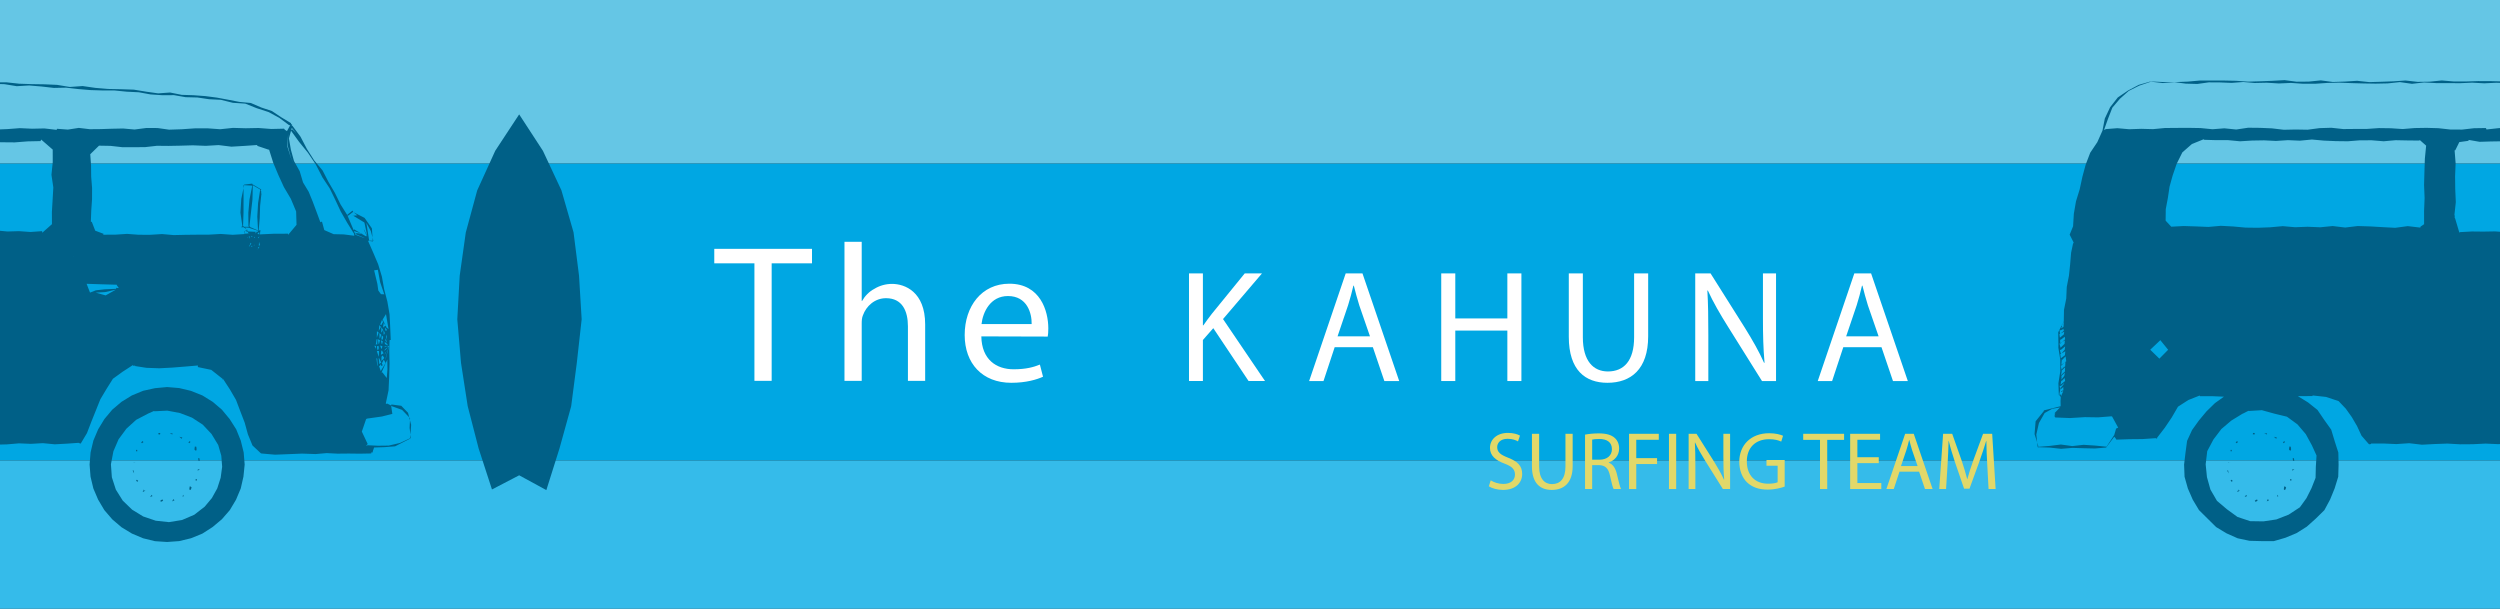 <?xml version="1.0" encoding="utf-8"?>
<!-- Generator: Adobe Illustrator 16.0.0, SVG Export Plug-In . SVG Version: 6.00 Build 0)  -->
<!DOCTYPE svg PUBLIC "-//W3C//DTD SVG 1.1//EN" "http://www.w3.org/Graphics/SVG/1.1/DTD/svg11.dtd">
<svg version="1.1" id="圖層_1" xmlns="http://www.w3.org/2000/svg" xmlns:xlink="http://www.w3.org/1999/xlink" x="0px" y="0px"
	 width="3030.338px" height="737.976px" viewBox="0 0 3030.338 737.976" enable-background="new 0 0 3030.338 737.976"
	 xml:space="preserve">
<rect x="0" y="0" width="3030.338" height="737.976" fill="#333333" stroke="none"/>
<g>
	<defs>
		<rect id="SVGID_19_" y="0" width="3030.338" height="737.976"/>
	</defs>
	<clipPath id="SVGID_2_">
		<use xlink:href="#SVGID_19_"  overflow="visible"/>
	</clipPath>
	<rect y="557.976" clip-path="url(#SVGID_2_)" fill="#35BBEA" width="3030.338" height="180"/>
	<rect y="197.976" clip-path="url(#SVGID_2_)" fill="#00A7E3" width="3030.338" height="360"/>
	<rect y="0" clip-path="url(#SVGID_2_)" fill="#65C6E5" width="3030.338" height="197.976"/>
	<g clip-path="url(#SVGID_2_)">
		<g>
			<g>
				<g>
					<g>
						<path fill="#006087" d="M-740.532,540.701l-0.385,2.046l-0.201,0.458l-0.354-0.23l1.259-0.861l13.673,0.438l13.653,1.48
							l13.678-1.128l13.687,0.41l13.697,0.301l13.631-1.151l0.429-0.776l9.246-12.314l1.355,1.467l1.223,2.053l15.919-0.549
							l15.855-0.153l15.858-1.07l1.067,0.359v-0.586l0.529,1.443l0.254-2.1l0.058,0.135l9.191-11.928l8.381-12.437l7.582-13.053
							l12.572-8.1l13.7-5.427l0.444,0.847l15.025-0.041l13.961,0.596l-10.854,7.758l-10.245,10.007l-9.133,10.936l-8.405,11.691
							l-6.047,13.186l-1.915,14.378l-1.71,14.29l0.565,14.788l4.015,14.246l5.888,13.494l7.548,12.636l10.428,10.34l10.431,10.306
							l12.592,7.582l13.443,5.996l14.398,3.056l14.639,0.373l14.706,0.041l14.127-4.109l13.514-5.627l12.382-7.789l10.882-9.727
							l10.489-10.322l6.975-12.965l5.519-13.538l4.323-14.066l0.407-14.713l-0.298-14.521l-4.435-13.825l-4.194-13.935
							l-8.459-11.833l-8.206-12.088l-11.43-9.1l-12.332-7.605l17.677-0.092l-0.291-0.146l0.897-0.566l15.919,1.755l15.167,5.055
							l8.676,9.103l7.287,10.207l6.417,10.99l5.411,11.664l8.52,9.771l0.769,0.597l1.921-0.193l0.498-0.583l-0.308-0.125
							l15.461-0.021l15.442,0.671l15.455-1.047l15.459,1.809l15.455-0.816l15.449-0.549l15.458,0.874l15.367-0.108l15.367-0.755
							l15.366,0.671l15.364-0.746l15.364,0.993l15.359-0.21l15.357-0.444l14.469-1.101l14.467,0.39l14.455,1.446l14.463,0.248
							l14.477-0.884l14.469-0.437l14.459,1.779l14.473-0.362l14.47-0.403l14.462-1.227L37.479,538l14.456-0.823l14.492,1.389
							l14.457-0.775l14.438-1.027l0.475,0.319l2.023,0.623l7.585-12.681l5.278-13.748l5.478-13.616l5.448-13.612l7.48-12.552
							l7.75-12.338l11.732-8.507l12.416-8.053l0.902,0.833l15.566,2.429l15.639,0.552l15.658-0.816l15.601-1.25l15.54-1.318
							l-0.096,1.918l16.275,3.391l13.917,11.021l-0.515,0.996l1.043-0.799l8.107,12.413l7.457,12.816l5.261,13.887l5.285,13.721
							l3.849,14.022l5.563,13.561l10.19,9.513l0.929,0.227l16.309,1.433l16.369-0.647l16.333-0.661l16.356,0.559l13.406-1.166
							l13.389,0.67l13.388-0.139l13.382,0.169l13.385-0.261l0.99-0.552l-0.566-0.884l2.813,0.075l-0.604-0.027l-0.328-1.033
							l1.697-4.804l12.697-0.431l12.688-0.989l18.873-9.635l-0.646,0.851l0.223-1.623l1.061-15.668l-3.783-14.584l-8.176-8.483
							l-12-1.616l-0.355,1.769l13.311,4.807l9.687,10.075l-0.573,11.79l1.6,12.033l-13.305,6.193l-13.713,3.202l-12.881,0.156
							l-12.792-0.61l-0.878,0.935l-0.301-0.962l0.67-0.491l0.299-0.318l0.457-0.752l-7.053-14.934l5.133-14.967l0.995-0.759
							l18.162-2.558l12.69-3.171l-1.49-10.167l-5.123-2.551l-0.145,0.772l-1.193-0.633l3.365-16.004l0.752-16.217l0.443-16.218
							l-0.353-16.248l0.39-12.176l1.426-0.183l-0.656-15.561l-0.783-15.56l-2.639-15.371l-3.916-15.068l-2.755-15.266l-4.468-14.855
							l-6.059-14.263l-6.297-14.32l5.911,0.867l0.383-1.074l-0.528,0.41l-1.017-15.201l-8.89-12.708l-13.568-6.962l-1.043-1.877
							l-5.939,4.729l-0.711,0.979l1.471,0.366l5.914-4.523l5.072,4.126l-5.546,0.637l0.118-0.399l14.02,8.513l3.473,16.136
							l-3.842-7.511l-0.354,0.054l4.367,9.198l-1.182-1.795l-0.546,0.684l-14.331-8.463l-0.559,1.108l-7.697-18.261l-8.297-13.175
							l-6.816-13.921l-7.832-13.368l-7.111-13.842l-10.045-11.979l-8.937-14.066l-7.751-14.853l-9.939-13.398l0.521,0.644
							l-1.354-1.264l0.719-0.45l-0.383-0.447l-1.221-0.055l0.458,0.038l-0.407-1.501l-11.721-7.081l-11.313-7.548l-12.928-4.316
							l-12.641-5.447l-13.699-1.284l-13.396-2.612l-14.039-2.615l-14.153-1.843l-14.232-1.054l-14.276-0.464l-14.083-2.825
							l-14.397,1.047l-14.138-1.989l-15.392-2.517l-15.549-0.525l-15.561-0.322l-15.489-1.297l-15.432-2.216l-15.642,1.101
							l-15.418-2.551l-15.241-0.66l-15.283-0.237l-15.265-0.491L8.153,99.822l-15.275-0.105l-15.244-1.66l-15.307,1.67l-0.668-0.718
							l-13.893-0.976l-13.907-0.081l-13.907-0.251l-13.91,0.105l-13.906,0.671l-13.908-0.597l-13.902,0.86l-13.911-0.613
							l-13.903,1.131l-14.662-0.606l-14.666-0.349l-14.662-0.037l-14.663,0.454l-14.665-0.003l-14.666-1.24l-14.663,1.494
							l-14.666,0.217l-14.663-1.643l-14.666,0.989l-14.663,0.531l-14.666,0.427l-14.662-1.589l-14.663,0.925l-14.662,0.501
							l-14.663-1.924l-14.672,1.477l-14.666,0.125l-14.652-1.908l-14.672,0.813l-14.669,0.579l-14.669,0.427l-14.663-1.013
							l-14.669-0.302l-14.669-0.027l-14.666,0.017l-14.656,1.304l-14.652,0.569l-14.666-0.037l-14.69-0.688l-0.708,0.464
							l0.742-0.166l13.87,1.626l13.927-1.107l13.89,1.799l13.91,0.39l13.907-1.948l13.907,0.095l13.91,0.556l13.908-1.077
							l13.903,1.199l14.663-0.318l14.666,0.877l14.663-0.633l14.662,1.003h14.666l14.666-0.993l14.662-0.352l14.666,0.583
							l14.662,0.396l14.666,0.237l14.666-0.312l14.662-1.562l14.663,2.077l14.666-1.657l14.663,0.79l14.551,0.03l14.55,0.081
							l14.558-0.653l14.547,0.806l14.558-0.688L-171,100.75l14.554-0.691l14.551,0.857l14.555-0.095l14.55,0.024l14.551-0.461
							l14.562,1.317l14.553-0.244l14.551-0.403l14.545-1.013l0.439,0.363l14.896,2.351l15.104-1.186l14.997,0.468l14.931,2.432
							l15.055-0.874l14.978,1.257l14.937,1.714l14.781-0.298l14.662,1.667l14.687,1.25l14.74,0.464l14.774,0.034l14.672,1.463
							l14.73,0.712l14.076,2.588l14.209,0.959l14.297-0.064l14.079,2.473l14.272,0.356l14.104,2.1l14.256,0.711l14.564,3.625
							l15.045,1l13.975,5.563l14.209,4.61l13.148,7.104l11.918,8.896l1.287-0.048l-3.949,7.172l-2.69-1.734l-0.83-1.213
							l-15.499,0.369l-15.476-1.182l-15.493,0.308l-15.488-0.437l-15.479,1.626l-15.496-1.115l-15.486,0.068l-15.482,1.061
							l-15.484,0.515l-13.941-1.981l-13.934-0.018l-13.938,1.81l-13.934-1.23l-13.941,0.292l-13.253,0.43l-13.252,0.125
							l-13.244-1.582l-13.229,2.056l-13.277-0.965l-0.281,1.291l-14.899-1.717l-14.927,0.325l-14.923-0.671l-14.924,1.138
							l-14.919,0.6l-14.924,0.047l-14.924,0.115l-14.926-1.077l-14.924,0.159l-13.622-0.407l-13.622-0.037l-13.619-0.633
							l-13.615,1.287l-13.609,0.224l-15.933,0.464l-15.913-0.067l-15.926-1.965l-15.882,1.738l-0.65-1.742l-14.419,0.214
							l-14.425,1.649l-14.409-0.081l-14.408-1.599l-14.411-0.403l-14.412,0.237l-14.415,1.189l-14.412-0.952l-14.415-0.197
							l-14.412,1l-14.412,0.041l-14.412,0.136l-14.419-1.565l-14.412,0.438l-14.409,1.924l-14.411-0.261l-14.415,0.312
							l-14.409-1.704l-14.408-0.609l-14.408-0.146l-14.425,2.158l-14.405-1.44l-14.418,1.108l-14.409-1.419l-14.415-0.254
							l-14.415,0.064l-14.415,0.128l-14.405,1.369l-14.416-0.383l-14.408,0.501l-14.436-1.264l-14.395,1.128l-0.576,1.074
							l-0.941-0.661l4.734-13.233l5.171-13.199l9.205-10.838l10.648-9.472l12.758-6.383l13.511-4.567l0.488,0.024l-0.495-0.484
							l-14.141,4.085l-12.985,6.864l-12.413,8.395l-9.29,11.875l-6.426,13.649l-2.853,14.696l-6.234,13.955l-8.624,12.854
							l-5.493,14.371l-4.003,14.845l-3.218,14.964l-4.516,14.683l-2.625,15.137l-0.908,15.147l-4.14,10.129l4.791,9.479
							l-0.139,1.247l-0.528-0.715l0.149-0.075l-2.527,11.952l-1.148,13.802l-1.445,13.934l-2.683,13.775l-0.606,14.042
							l-2.751,13.765l-0.24,14.066l-0.393,0.43l-6.325,12.596l0.207,14.371l-0.063,4.435l2.299,14.313l0.02,14.412l-2.268,14.313
							l0.495,14.392l1.852,0.579l-0.515,0.085l1.043,1.846l-0.29,4.726l0.147,6.172l-20.279,5.068l-0.288,1.047l-9.784,12.156
							l-1.296,15.574L-740.532,540.701z M-593.805,434.73l-11.071-10.811l12.26-11.62l0.366,0.512l9.069,11.159L-593.805,434.73z
							 M-152.367,169.777l13.304,1.297l13.305,0.539l13.303,0.061l13.305-1.257l13.304-0.115l12.478,1.271l12.504-1.006l0.803,0.657
							l-0.017,0.671l15.595-0.427l15.61-0.823l15.584,1.443l15.604,0.353l15.611,0.135l15.584-1.223l15.6-0.329l0.783-1.87
							l13.995,12.146l0.03,15.306l-1.552,15.276l2.257,15.248l-0.844,14.944l-0.888,14.944l0.077,14.692l-11.711,10.37l-0.221-1.9
							l-14.045,1l-13.985-0.993l-14.009,0.403l-14.002-1.332l-14.002,1.5l-13.995,0.8l-14.005,0.067l-14.008-1.118l-14.002-0.593
							l-13.998,1.43l-13.999-0.661l-13.995-0.671l-14.005,0.471l-14.002,0.143l-14.002-0.281l-14.001,1.159l-14.002-1.033
							l-13.999,0.25l-14.005-0.149l-13.988,0.759l-1.213,0.545l-5.115-17.23l-0.495-0.481l0.067-2.171l-0.014-0.816l-0.406-0.44
							l1.704-15.689l-0.685-15.73l-0.172-15.716l0.63-15.736l-1.233-15.689l0.803-0.003l4.902-9.943l11.007-1.541l0.386-1.111
							l13.203,2.307l13.341-0.417l13.317-0.21l13.321,0.399L-152.367,169.777z M109.11,354.646l-4.076-10.461l1.108-1.061
							l-1.017,0.884l18.273,0.6l18.203,0.522v0.62l2.422,3.441l-2.145-0.186l0.861,0.478l-1.979-0.841l0.044,1.423l-13.815,0.597
							l-10.726,1.206L109.11,354.646z M140.407,351.109l-12.359,6.958l-12.077-3.364l11.454-0.65L140.407,351.109z M326.188,181.404
							l4.885,15.543l6.274,15.032l6.77,14.781l8.438,14.239l6.39,15.269l0.49,16.248l-9.99,11.918l-0.453-0.393l0.176-0.783
							l-16.96,0.044l-17.061,0.799l0.257-3.598l0.289-0.061l-0.045-1.369l-1.572,0.227l-0.287,0.522l-0.288-0.007l1.314-15.242
							l0.498-15.275l1.66-15.292l0.546,1.437l-1.129,0.25l0.197-2.774l0.416-0.027l-1.9-3.245l0.759,1.443l0.854-1.45l-10.594-6.261
							l-0.166,0.525l-0.207-1.366l-10.329,1.284l0.495,0.2l-0.003,0.59l-3.449,16.35l-1.02,16.763l2.348,16.651l-0.797-0.017
							l-0.034,1.769l0.628-0.556l0.535-0.23l1.358,0.241l4.695,3.218l-2.744,0.786l-0.343,0.237l-0.688,0.193l0.112,3.663
							l-14.46,0.914l-14.414-1.026l-14.395,0.837l-14.402,0.058l-14.141,0.152l-14.137,0.332l-14.141-1.253l-14.141,0.874
							l-14.158-0.02l-14.131-1.067l-14.12,0.932l-14.151,0.078l-0.847-0.258l0.749-0.793l-10.211-3.855l-4.14-10.675l-1.162-0.217
							l0.501-13.602l0.949-13.609l0.047-13.636l-1.091-13.622l-0.152-13.622l-0.979-13.66l10.469-10.241l0.176-0.152l14.039,0.254
							l14.012,1.589l14.047,0.051l14.042-0.156l14.013-1.585l14.031,0.139l14.025-0.261l15.578-0.45l15.563,0.623l15.581-0.911
							l15.563,1.921l15.563-0.925l15.54-1.084l0.353,1.087l13.364,4.496L326.188,181.404z M306.636,224.672l8.775,5.031
							l-2.562,16.275l-0.976,16.546l0.891,16.837l-10.23-4.37l0.881-0.498l-1.071-0.21l1.806-16.163l1.854-16.174l0.44-16.265
							L306.636,224.672z M305.79,225.021l-3.342,16.566l-1.445,16.346l0.166,16.421l0.863,0.62l-6.582-0.112l0.148-1.321
							l-0.623,0.837l-0.366-0.048l0.569-16.484l0.051-16.499l-0.058-16.892L305.79,225.021z M309.103,287.977l-1.951,0.982
							l0.43,0.159l0.892-1.897l-0.146-0.596L309.103,287.977z M303.391,296.196l-1.095-0.44l0.566,0.613l-0.746,0.244
							L303.391,296.196z M305.058,285.734l0.904,1.175l-1.098,1.013l1.434,0.095l-1.609-0.996L305.058,285.734z M305.856,298.828
							l-1.842,0.695l0.23,0.098l1.162-2.029L305.856,298.828z M301.575,299.435l0.627-1.155l0.578,0.082l-0.789-0.058l0.65-1.067
							l1.285-3.049l0.524,0.911l0.491-0.495l-2.639,4.072L301.575,299.435z M299.403,288.431l1.304-0.522l-0.762,1.02l1.548-0.146
							L299.403,288.431z M301.646,286.273l1.867,0.762l-0.789-0.325l-0.789,2.71l0.361,0.162l-0.463-0.593L301.646,286.273z
							 M307.493,297.73l0.701-1.301l-0.244-0.183l-0.396,0.413l1.213,0.274L307.493,297.73z M309.116,280.541l1.979,1.206
							l-1.246,1.044l0.586-0.576l-1.268,0.698l-0.237-0.37l1.125-0.017L309.116,280.541z M309.712,285.816l0.315,1.02l-0.427,0.047
							l1.223,0.078L309.712,285.816z M314.36,286.588l-0.891,2.382l-0.187-0.783l0.464,0.034l-1.142-0.007L314.36,286.588z
							 M315.021,297.239l-1.297,0.576l0.41-7.138l-1.223-0.505l1.398,4.126L315.021,297.239z M296.909,279.768l3.687,1.376
							l0.6,2.249l0.536,0.143l0.559-0.434l-0.38,0.793l-1.66-1.22l-0.468,0.637l-1.931-0.349l-0.738,0.172l0.851-0.02l-1.07,0.396
							L296.909,279.768z M300.511,280.554l-3.27-4.885l4.994,0.42l-0.362,0.051l10.709,3.632l-0.217,1.321L300.511,280.554z
							 M314.354,284.213l-2.429-1.02l1.142-0.708h-0.413l1.551-0.996L314.354,284.213z M314.665,298.781l-1.223,2.276l-0.922-0.081
							l1.25,0.556l-1.179-0.593l0.048-0.634L314.665,298.781z M312.765,302.988l-1.958-0.257l1.342,0.067L312.765,302.988z
							 M90.048,311.173l-1.023,0.051l-0.248-0.085L90.048,311.173z M-408.942,169.116l14.503,1.321l14.493,0.63l14.5,0.179
							l14.513-1.148l14.5-0.058l14.51,1.196l14.49-1.294l14.513,0.288l14.53,0.142l0.108-0.766l7.836,6.928l-1.551,15.936
							l-0.512,15.849l-0.447,15.841l0.644,15.858l-0.64,15.838l0.037,15.899l-4.339,2.954l-0.284,1.155l-15.191-1.782l-15.174,2.036
							l-15.16-0.793l-15.164-0.894l-15.167-0.454l-15.157,1.819l-15.174-1.826l-15.157,1.521l-15.167-0.65l-15.161,0.583
							l-15.015-1.312l-15.028,1.376l-15.025,0.583l-15.018-0.193l-15.004-1.372l-15.018-0.79l-15.028,1.338l-15.019-0.617
							l-15.028-0.474l-15.001,0.816l-6.423-6.918l-0.403-0.519l0.169-13.836l2.562-13.605l2.033-13.649l3.686-13.287l4.957-14.455
							l6.867-13.799l11.573-10.143l14.147-5.722l0.816,0.6l14.486,0.427h14.493l14.486,1.379l14.497-0.895l14.497-0.244l14.52,0.718
							l14.493-0.955l14.506,0.637L-408.942,169.116z M-423.486,614.893l-13.578,8.92l-14.879,5.807l-15.719,2.348l-16.092-0.248
							l-15.377-5.132l-12.789-9.293l-12.058-10.194l-7.927-13.676l-4.214-15.062l-1.559-15.55l1.904-15.957l7.534-14.181
							l9.567-12.62l12.023-10.211l13.528-8.3l0.572-0.183l6.705-3.422l0.583,0.217l15.683-0.959l15.096,4.188l15.323,3.706
							l12.741,9.313l10.129,11.871l7.375,13.541l5.628,12.349l-0.857,13.558l-0.318,13.487l-4.959,12.569l-6.071,12.054
							L-423.486,614.893z M457.366,443.386l-2.191-18.04l-0.071,0.248l0.646,8.344l0.874,0.39l0.654,0.495l0.553,8.049
							L457.366,443.386z M456.919,419.376l1.088,0.315l1.142,0.061l-0.251,3.659l-1.511,0.759L456.919,419.376z M456.747,425.346
							l2.676,0.169l-0.261,5.82l-0.206,1.07L456.747,425.346z M456.913,401.485l2.019,1.585l-2.3,6.464l0.104,0.169L456.913,401.485
							z M458.054,411.266l2.551,1.142l-1.164,4.428l-0.447,0.183L458.054,411.266z M460.771,418.909l2.728,0.576l-0.562,2.676
							l-0.763,0.674L460.771,418.909z M470.938,418.678l-0.715-0.972l0.487-0.095l0.081-0.237l-1.044,0.135l-0.493,0.83
							l-2.656-1.348l-0.285-2.572l4.025,3.347l-0.993-0.193L470.938,418.678z M461.618,412.371l2.412,1.402l-0.834,3.134l-0.5,0.054
							L461.618,412.371z M470.111,418.943l-4.13,2.073l0.475-1.176L470.111,418.943z M459.847,403.688l2.327,2.104l-1.649,4.533
							l-0.424-0.193L459.847,403.688z M462.749,406.438l1.682,1.717l0.02,0.549l-0.566,2.968l-1.555-0.207L462.749,406.438z
							 M467.384,410.074l1.887,5.519l-2.15-2.646L467.384,410.074z M469.841,421.453l-3.92,3.919l0.646-1.863l2.906-2.3
							L469.841,421.453z M464.894,428.269l-3.215,1.766l0.465-4.676l0.871-0.542L464.894,428.269z M457.194,417.591l-2.088-0.41
							l0.682-0.552l0.646-5.441l1.051,0.058L457.194,417.591z M459.796,394.073l1.873,2.145l-2.486,4.642l-0.018-0.305
							L459.796,394.073z M462.262,396.685l1.988,3.012l-1.737,3.526l-0.406-0.877L462.262,396.685z M464.829,400.076l1.627,3.557
							l-1.081,2.317l-0.358-1.108L464.829,400.076z M468.532,405.361l0.719,6.86l-1.295-3.96L468.532,405.361z M469.143,424.638
							l-2.958,5.397l0.654-2.036L469.143,424.638z M465.785,433.927l-3.452,3.703l0.037-5.123l1.398-1.704L465.785,433.927z
							 M462.153,439.479l-2.375,1.789l-0.65-6.863l0.225-0.688L462.153,439.479z M453.86,419.017l1.904,0.41l-0.678,4.533
							l0.613-0.02L453.86,419.017z M463.112,387.572l1.457,3.411l-0.572-0.338l-1.823,3.395l-1.368-0.732L463.112,387.572z
							 M467.509,394.937l-1.307,0.281l-1.027,1.85l-0.762-1.352l0.725-4.249L467.509,394.937z M469.118,399.988l-1.5,1.301
							l-0.895-2.558l-0.254-1.725L469.118,399.988z M470.606,406.821l-2.037-3.584l-0.664-0.749L470.606,406.821z M471.555,419.583
							l-4.472,17.403l0.416-2.73l3.453-13.927l-1.236-0.187l0.26-1.132L471.555,419.583z M467.378,439.978l-5.855,9.744
							l-2.232-6.488l-1.236,0.783l1.494-0.749l-0.094,0.061l0.934,0.25l1.24-2.473l0.203,2.357l2.155-0.518l-1.108-2.47l2.324-4.655
							L467.378,439.978z M438.307,520.662l-0.938,2.178l0.793-0.552L438.307,520.662z M-714.753,399.995l1.448,0.413l3.691-1.972
							l-0.615,1.847l1.098,0.285l-5.139,4.265L-714.753,399.995z M-714.738,467.575l1.589,0.251l4.168-3.839l-1.308,2.392
							l-3.075,3.778l-0.972-0.135L-714.738,467.575z M-715.041,405.012l5.888-2.92l-0.422,3.235l-4.793,4.015L-715.041,405.012z
							 M-706.691,438.002l-5.981,4.211l0.661-6.765l0.276,0.891l4.245-4.384L-706.691,438.002z M-713.902,429.211l6.103-3.392
							l-0.491,4.791l-4.997,3.686l0.08,0.691L-713.902,429.211z M-707.657,438.338l-0.342,5.698l-2.157,1.48l-2.229,2.558
							l-0.823-4.275l0.366-0.522L-707.657,438.338z M-708.099,445.225l-0.178,5.062l-4.856,4.425l1.052-4.499l-0.617-0.505
							L-708.099,445.225z M-708.075,461.789l-5.511,4.536l1.017-5.742l0.229-4.194l-0.51-0.427l4.567-4.394l-0.771,4.072
							l-3.799,4.865l-0.646,0.041l1.425,1.196l3.442-3.561L-708.075,461.789z M-714.451,424.048l1.226,0.061l5.236-4.258
							l-0.508,3.866l-4.31,5.152l-0.867-1.612L-714.451,424.048z M-714.919,416.47l6.532-3.822l-0.368,4.167l-4.826,4.692
							L-714.919,416.47z M-713.972,416.653l-0.149-5.336l0.503,0.718l5.105-3.889l0.453,2.727l-0.092,0.481L-713.972,416.653z
							 M-715.165,478.588l1.576-8.222l0.963,1.002l2.309-2.3l0.213,3.919l-2.72,1.203l0.293,1.088l2.199-1.552l-0.96,2.975
							l-0.517,0.325l-0.444,2.357l-0.204,0.908l-0.488-2.154L-715.165,478.588z M-709.584,390.055l-0.434,6.216l-3.074,1.745
							l1.516-2.774l-0.888-0.691l1.198-1.26l-0.586-0.627l-0.401,0.83L-709.584,390.055z M349.262,161.425l-0.295,16.225
							l4.144,14.896l6.819,13.074l-6.904-13.087l-4.645-14.778L349.262,161.425z M359.106,161.412l-4.764-4.692l-1.822,1.412
							l9.974,13.771l10.749,13.253l9.514,14.137l8.223,15.97l8.648,12.989l6.813,14.012l6.586,14.117l7.752,13.514l8.246,13.233
							l0.324,1.284l-0.206,0.701l0.999,0.969l3.592,0.237l-17.064-2.195l-12.274-0.278l-11.2-4.905l-0.223-0.438l-2.701-9.909
							l-1.947,0.803l-4.551-12.362l-4.617-12.359l-4.982-12.186l-6.867-11.359l-4.049-13.605l-6.911-12.345l-3.729-13.582
							l-2.409-13.836l3.485-12.701L359.106,161.412z M439.679,283.539l-7.938-1.01l-0.184,1.484l10.974,4.672l-2.405-0.661
							l-9.357-3.5l0.061-2.456l-1.039,0.2l-0.6-2.215L439.679,283.539z M447.108,291.71l0.287-1.369l-0.273-0.877l-3.033-19.426
							l5.4,10.103l3.1,11.667L447.108,291.71z M465.778,356.753l-4.004-0.176l-3.229-4.462l-1.108-7.951l-3.937-16.478l4.51-0.678
							l2.773,15.086L465.778,356.753z M470.972,398.965l-1.084-0.772l0.525-0.146l-0.105-0.437l-1.172,0.488l-5.303-10.834
							l4.046-6.528l2.151,12.752L470.972,398.965z M469.481,435.729l0.146,11.922l-0.816,10.573l-5.296-6.83l-1.016,0.183
							L469.481,435.729z M162.702,443.979l0.213-1.05l1.342-0.637L162.702,443.979z M-741.396,541.656l-1.567-15.032l3.157-13.833
							l6.937-12.162l9.066-5.071l9.586-1.718l-6.52,6.796l1.004,0.495l-0.875,0.318l-0.75,0.596l0.62-0.196l0.617,1.714
							l-1.153,0.129l1.223,2.338l17.949,0.708l17.889-1.104l16.206,0.257l16.168-1.277l0.766,0.325l7.328,13.429l-2.503,1.108
							l-2.28,7.809l-9.371,14.165l-13.959-1.379l-13.767-0.898l-13.807,1.535l-13.785-1.894l-13.756,1.721L-741.396,541.656z"/>
					</g>
				</g>
				<g>
					<g>
						<path fill="#006087" d="M161.3,570.371l-0.58-0.051l1.897,3.571l-0.759-3.797L161.3,570.371z M161.757,571.438l0.074,0.505
							L161.757,571.438z"/>
					</g>
				</g>
				<g>
					<g>
						<polygon fill="#006087" points="161.632,560.387 162.645,560.106 163.204,560.512 163.579,560.485 164.772,560.665 						"/>
					</g>
				</g>
				<g>
					<g>
						<polygon fill="#006087" points="164.851,546.955 165.022,545.284 166.29,545.284 166.47,546.955 						"/>
					</g>
				</g>
				<g>
					<g>
						<polygon fill="#006087" points="166.317,584.082 164.925,582.408 165.862,581.469 167.536,582.862 						"/>
					</g>
				</g>
				<g>
					<g>
						<polygon fill="#006087" points="172.12,537.302 171.08,536.262 172.805,534.562 173.845,535.907 						"/>
					</g>
				</g>
				<g>
					<g>
						<polygon fill="#006087" points="172.858,596.498 174.505,593.073 174.505,594.394 174.353,595.082 174.834,594.496 
							176.304,594.671 						"/>
					</g>
				</g>
				<g>
					<g>
						<polygon fill="#006087" points="181.955,602.5 183.829,599.743 184.212,600.6 184.942,601.261 						"/>
					</g>
				</g>
				<g>
					<g>
						<path fill="#006087" d="M183.397,529.798v-1.619V529.798z"/>
					</g>
				</g>
				<g>
					<g>
						<polygon fill="#006087" points="193.812,526.685 191.864,526.376 192.142,524.808 192.851,524.835 192.877,524.835 
							192.952,524.808 193.104,524.757 193.988,524.937 194.345,525.77 						"/>
					</g>
				</g>
				<g>
					<g>
						<polygon fill="#006087" points="196.526,607.674 194.978,608.203 194.267,607.01 195.536,605.973 197.081,605.465 
							197.742,606.607 						"/>
					</g>
				</g>
				<g>
					<g>
						<path fill="#006087" d="M205.7,525.516l3.371,1.118l-0.102-0.864l0.148-0.633L205.7,525.516z M207.624,525.821l0.176,0.024
							L207.624,525.821z"/>
					</g>
				</g>
				<g>
					<g>
						<polygon fill="#006087" points="210.006,604.984 210.769,605.641 211.554,606.38 208.712,607.776 						"/>
					</g>
				</g>
				<g>
					<g>
						<polygon fill="#006087" points="221.003,530.256 220.653,530.889 220.295,531.929 217.354,529.419 						"/>
					</g>
				</g>
				<g>
					<g>
						<polygon fill="#006087" points="222.043,599.712 222.755,601.593 222.271,601.617 221.132,601.867 						"/>
					</g>
				</g>
				<g>
					<g>
						<polygon fill="#006087" points="229.896,534.69 230.912,535.707 229.392,537.251 228.351,536.211 						"/>
					</g>
				</g>
				<g>
					<g>
						<polygon fill="#006087" points="229.923,589.678 230.963,589.681 231.593,590.342 232.253,590.694 231.444,593.255 
							230.306,594.069 229.469,593.025 229.469,592.998 						"/>
					</g>
				</g>
				<g>
					<g>
						<polygon fill="#006087" points="236.187,541.259 237.932,541.48 238.308,544.674 237.881,546.165 237.169,546.067 
							237.021,546.196 235.679,544.854 						"/>
					</g>
				</g>
				<g>
					<g>
						<polygon fill="#006087" points="238.667,580.734 238.663,582.431 237.095,582.431 237.122,580.734 						"/>
					</g>
				</g>
				<g>
					<g>
						<polygon fill="#006087" points="240.313,568.799 241.048,568.952 241.072,568.952 242.291,569.178 239.575,570.421 
							239.578,569.381 						"/>
					</g>
				</g>
				<g>
					<g>
						<polygon fill="#006087" points="240.587,558.639 240.208,555.522 241.529,555.167 242.214,558.409 						"/>
					</g>
				</g>
				<g>
					<g>
						<path fill="#006087" d="M108.595,563.074l1.133,14.692l3.435,14.334l5.79,13.541l7.521,12.67l9.611,11.187l11.207,9.581
							l12.593,7.66l13.581,5.726l14.327,3.513l14.713,0.979l14.7-1.061l14.331-3.473l13.658-5.56l12.396-7.968l11.299-9.442
							l9.672-11.129l7.541-12.664l5.715-13.575l3.267-14.351l1.48-14.662l-1.206-14.707l-3.537-14.313l-5.512-13.676l-7.935-12.426
							l-9.397-11.356l-11.225-9.577l-12.551-7.754l-13.69-5.475l-14.323-3.425l-14.684-1.213l-14.658,1.365l-14.382,3.171
							l-13.629,5.634l-12.559,7.734l-11.247,9.547l-9.463,11.309l-7.643,12.586l-5.746,13.558l-3.384,14.337L108.595,563.074z
							 M248.153,614.118l-12.705,9.862l-14.781,6.335l-15.889,2.581l-16-1.725l-15.222-5.163l-13.429-8.243l-11.337-10.953
							l-8.37-13.348l-4.838-14.967l-1.121-15.706l2.977-15.692l6.309-14.669l9.496-12.833l11.837-10.74l14.175-7.406l0.531-0.274
							l6.864-3.005l0.549,0.342l15.601-0.769l15.334,2.9l14.537,5.58l13.066,8.49l10.664,11.349l8.101,13.311l3.737,12.955
							l1.036,13.423l-1.799,13.345l-4.109,12.846l-6.565,11.806L248.153,614.118z"/>
					</g>
				</g>
			</g>
		</g>
	</g>
	<g clip-path="url(#SVGID_2_)">
		<g>
			<g>
				<g>
					<g>
						<path fill="#006087" d="M2470.726,540.701l-0.385,2.046l-0.201,0.458l-0.354-0.23l1.259-0.861l13.673,0.438l13.653,1.48
							l13.678-1.128l13.687,0.41l13.697,0.301l13.631-1.151l0.429-0.776l9.245-12.314l1.355,1.467l1.223,2.053l15.919-0.549
							l15.855-0.153l15.858-1.07l1.066,0.359v-0.586l0.529,1.443l0.254-2.1l0.058,0.135l9.191-11.928l8.381-12.437l7.582-13.053
							l12.572-8.1l13.7-5.427l0.443,0.847l15.025-0.041l13.961,0.596l-10.854,7.758l-10.245,10.007l-9.133,10.936l-8.405,11.691
							l-6.047,13.186l-1.915,14.378l-1.71,14.29l0.565,14.788l4.015,14.246l5.888,13.494l7.548,12.636l10.428,10.34l10.432,10.306
							l12.592,7.582l13.443,5.996l14.397,3.056l14.64,0.373l14.706,0.041l14.127-4.109l13.514-5.627l12.383-7.789l10.882-9.727
							l10.488-10.322l6.976-12.965l5.519-13.538l4.323-14.066l0.406-14.713l-0.298-14.521l-4.435-13.825l-4.194-13.935
							l-8.459-11.833l-8.206-12.088l-11.43-9.1l-12.332-7.605l17.678-0.092l-0.291-0.146l0.897-0.566l15.919,1.755l15.167,5.055
							l8.677,9.103l7.287,10.207l6.416,10.99l5.411,11.664l8.52,9.771l0.77,0.597l1.921-0.193l0.498-0.583l-0.309-0.125
							l15.462-0.021l15.441,0.671l15.455-1.047l15.459,1.809l15.455-0.816l15.448-0.549l15.459,0.874l15.367-0.108l15.367-0.755
							l15.366,0.671l15.364-0.746l15.363,0.993l15.36-0.21l15.357-0.444l14.469-1.101l14.466,0.39l14.456,1.446l14.463,0.248
							l14.476-0.884l14.47-0.437l14.459,1.779l14.473-0.362l14.47-0.403l14.462-1.227l14.47,0.627l14.456-0.823l14.492,1.389
							l14.456-0.775l14.438-1.027l0.475,0.319l2.022,0.623l7.586-12.681l5.277-13.748l5.479-13.616l5.447-13.612l7.48-12.552
							l7.751-12.338l11.732-8.507l12.416-8.053l0.901,0.833l15.567,2.429l15.638,0.552l15.658-0.816l15.602-1.25l15.539-1.318
							l-0.095,1.918l16.275,3.391l13.917,11.021l-0.515,0.996l1.043-0.799l8.107,12.413l7.456,12.816l5.262,13.887l5.285,13.721
							l3.848,14.022l5.563,13.561l10.19,9.513l0.928,0.227l16.31,1.433l16.369-0.647l16.333-0.661l16.356,0.559l13.405-1.166
							l13.389,0.67l13.389-0.139l13.382,0.169l13.385-0.261l0.989-0.552l-0.565-0.884l2.812,0.075l-0.603-0.027l-0.329-1.033
							l1.697-4.804l12.698-0.431l12.687-0.989l18.874-9.635l-0.647,0.851l0.224-1.623l1.061-15.668l-3.784-14.584l-8.175-8.483
							l-12-1.616l-0.355,1.769l13.311,4.807l9.687,10.075l-0.573,11.79l1.6,12.033l-13.305,6.193l-13.714,3.202l-12.88,0.156
							l-12.792-0.61l-0.878,0.935l-0.302-0.962l0.671-0.491l0.298-0.318l0.458-0.752l-7.054-14.934l5.133-14.967l0.996-0.759
							l18.162-2.558l12.69-3.171l-1.49-10.167l-5.123-2.551l-0.146,0.772l-1.192-0.633l3.364-16.004l0.752-16.217l0.443-16.218
							l-0.352-16.248l0.39-12.176l1.426-0.183l-0.657-15.561l-0.782-15.56l-2.64-15.371l-3.916-15.068l-2.754-15.266l-4.469-14.855
							l-6.058-14.263l-6.298-14.32l5.912,0.867l0.383-1.074l-0.529,0.41l-1.016-15.201l-8.89-12.708l-13.568-6.962l-1.043-1.877
							l-5.939,4.729l-0.711,0.979l1.47,0.366l5.915-4.523l5.072,4.126l-5.546,0.637l0.118-0.399l14.019,8.513l3.473,16.136
							l-3.842-7.511l-0.353,0.054l4.367,9.198l-1.183-1.795l-0.545,0.684l-14.331-8.463l-0.559,1.108l-7.697-18.261l-8.297-13.175
							l-6.816-13.921l-7.832-13.368l-7.111-13.842l-10.045-11.979l-8.937-14.066l-7.752-14.853l-9.939-13.398l0.521,0.644
							l-1.354-1.264l0.718-0.45l-0.383-0.447l-1.22-0.055l0.458,0.038l-0.407-1.501l-11.722-7.081l-11.312-7.548l-12.928-4.316
							l-12.641-5.447l-13.7-1.284l-13.396-2.612l-14.039-2.615l-14.153-1.843l-14.232-1.054l-14.276-0.464l-14.083-2.825
							l-14.398,1.047l-14.137-1.989l-15.392-2.517l-15.55-0.525l-15.56-0.322l-15.489-1.297l-15.432-2.216l-15.642,1.101
							l-15.418-2.551l-15.241-0.66l-15.283-0.237l-15.265-0.491l-15.205-1.646l-15.275-0.105l-15.245-1.66l-15.306,1.67
							l-0.668-0.718l-13.894-0.976l-13.906-0.081l-13.907-0.251l-13.91,0.105l-13.907,0.671l-13.907-0.597l-13.903,0.86
							l-13.91-0.613l-13.903,1.131l-14.663-0.606l-14.665-0.349l-14.663-0.037l-14.662,0.454l-14.666-0.003l-14.666-1.24
							l-14.662,1.494l-14.666,0.217l-14.662-1.643l-14.666,0.989l-14.662,0.531l-14.666,0.427l-14.662-1.589l-14.663,0.925
							l-14.662,0.501l-14.662-1.924l-14.673,1.477l-14.666,0.125l-14.652-1.908l-14.672,0.813l-14.67,0.579l-14.669,0.427
							l-14.662-1.013l-14.669-0.302l-14.67-0.027l-14.665,0.017l-14.656,1.304l-14.652,0.569l-14.665-0.037l-14.69-0.688
							l-0.708,0.464l0.742-0.166l13.87,1.626l13.927-1.107l13.891,1.799l13.91,0.39l13.906-1.948l13.907,0.095l13.91,0.556
							l13.907-1.077l13.903,1.199l14.663-0.318l14.665,0.877l14.663-0.633l14.662,1.003h14.666l14.666-0.993l14.662-0.352
							l14.666,0.583l14.662,0.396l14.666,0.237l14.666-0.312l14.662-1.562l14.662,2.077l14.666-1.657l14.662,0.79l14.551,0.03
							l14.551,0.081l14.558-0.653l14.547,0.806l14.558-0.688l14.551,0.464l14.554-0.691l14.551,0.857l14.554-0.095l14.551,0.024
							l14.551-0.461l14.561,1.317l14.554-0.244l14.551-0.403l14.544-1.013l0.44,0.363l14.896,2.351l15.103-1.186l14.998,0.468
							l14.93,2.432l15.056-0.874l14.978,1.257l14.937,1.714l14.781-0.298l14.662,1.667l14.687,1.25l14.74,0.464l14.774,0.034
							l14.672,1.463l14.73,0.712l14.076,2.588l14.209,0.959l14.296-0.064l14.08,2.473l14.272,0.356l14.104,2.1l14.256,0.711
							l14.564,3.625l15.045,1l13.975,5.563l14.209,4.61l13.147,7.104l11.919,8.896l1.287-0.048l-3.95,7.172l-2.689-1.734
							l-0.83-1.213l-15.499,0.369l-15.476-1.182l-15.493,0.308l-15.488-0.437l-15.479,1.626l-15.496-1.115l-15.485,0.068
							l-15.482,1.061l-15.485,0.515l-13.94-1.981l-13.935-0.018l-13.938,1.81l-13.934-1.23l-13.941,0.292l-13.253,0.43
							l-13.253,0.125l-13.243-1.582l-13.229,2.056l-13.276-0.965l-0.281,1.291l-14.899-1.717l-14.927,0.325l-14.923-0.671
							l-14.924,1.138l-14.92,0.6l-14.923,0.047l-14.924,0.115l-14.927-1.077l-14.923,0.159l-13.622-0.407l-13.623-0.037
							l-13.618-0.633l-13.616,1.287l-13.608,0.224l-15.933,0.464l-15.913-0.067l-15.926-1.965l-15.882,1.738l-0.65-1.742
							l-14.419,0.214l-14.425,1.649l-14.409-0.081l-14.408-1.599l-14.411-0.403l-14.412,0.237l-14.415,1.189l-14.412-0.952
							l-14.415-0.197l-14.411,1l-14.412,0.041l-14.411,0.136l-14.419-1.565l-14.412,0.438l-14.408,1.924l-14.411-0.261
							l-14.415,0.312l-14.409-1.704l-14.408-0.609l-14.408-0.146l-14.425,2.158l-14.405-1.44l-14.418,1.108l-14.409-1.419
							l-14.415-0.254l-14.415,0.064l-14.415,0.128l-14.404,1.369l-14.416-0.383l-14.408,0.501l-14.436-1.264l-14.395,1.128
							l-0.576,1.074l-0.941-0.661l4.734-13.233l5.172-13.199l9.204-10.838l10.648-9.472l12.758-6.383l13.511-4.567l0.488,0.024
							l-0.495-0.484l-14.141,4.085l-12.985,6.864l-12.413,8.395l-9.289,11.875l-6.427,13.649l-2.853,14.696l-6.233,13.955
							l-8.624,12.854l-5.493,14.371l-4.003,14.845l-3.218,14.964l-4.517,14.683l-2.625,15.137l-0.908,15.147l-4.14,10.129
							l4.79,9.479l-0.139,1.247l-0.528-0.715l0.148-0.075l-2.527,11.952l-1.148,13.802l-1.444,13.934l-2.684,13.775l-0.606,14.042
							l-2.751,13.765l-0.24,14.066l-0.393,0.43l-6.325,12.596l0.206,14.371l-0.063,4.435l2.299,14.313l0.021,14.412l-2.269,14.313
							l0.495,14.392l1.852,0.579l-0.516,0.085l1.044,1.846l-0.29,4.726l0.147,6.172l-20.279,5.068l-0.288,1.047l-9.784,12.156
							l-1.296,15.574L2470.726,540.701z M2617.453,434.73l-11.071-10.811l12.26-11.62l0.366,0.512l9.069,11.159L2617.453,434.73z
							 M3058.891,169.777l13.304,1.297l13.304,0.539l13.304,0.061l13.305-1.257l13.304-0.115l12.478,1.271l12.504-1.006l0.803,0.657
							l-0.017,0.671l15.594-0.427l15.611-0.823l15.584,1.443l15.604,0.353l15.611,0.135l15.584-1.223l15.601-0.329l0.783-1.87
							l13.995,12.146l0.03,15.306l-1.552,15.276l2.256,15.248l-0.843,14.944l-0.888,14.944l0.077,14.692l-11.711,10.37l-0.221-1.9
							l-14.046,1l-13.984-0.993l-14.009,0.403l-14.002-1.332l-14.002,1.5l-13.995,0.8l-14.005,0.067l-14.009-1.118l-14.001-0.593
							l-13.999,1.43l-13.998-0.661l-13.995-0.671l-14.005,0.471l-14.002,0.143l-14.002-0.281l-14.002,1.159l-14.002-1.033
							l-13.998,0.25l-14.005-0.149l-13.988,0.759l-1.213,0.545l-5.116-17.23l-0.494-0.481l0.067-2.171l-0.014-0.816l-0.406-0.44
							l1.704-15.689l-0.685-15.73l-0.173-15.716l0.631-15.736l-1.233-15.689l0.803-0.003l4.902-9.943l11.007-1.541l0.386-1.111
							l13.203,2.307l13.341-0.417l13.317-0.21l13.321,0.399L3058.891,169.777z M3320.368,354.646l-4.076-10.461l1.108-1.061
							l-1.017,0.884l18.273,0.6l18.203,0.522v0.62l2.422,3.441l-2.145-0.186l0.861,0.478l-1.979-0.841l0.044,1.423l-13.815,0.597
							l-10.726,1.206L3320.368,354.646z M3351.664,351.109l-12.358,6.958l-12.077-3.364l11.454-0.65L3351.664,351.109z
							 M3537.445,181.404l4.885,15.543l6.274,15.032l6.769,14.781l8.439,14.239l6.389,15.269l0.491,16.248l-9.99,11.918
							l-0.454-0.393l0.177-0.783l-16.96,0.044l-17.061,0.799l0.257-3.598l0.288-0.061l-0.044-1.369l-1.572,0.227l-0.287,0.522
							l-0.288-0.007l1.314-15.242l0.498-15.275l1.66-15.292l0.545,1.437l-1.128,0.25l0.196-2.774l0.417-0.027l-1.9-3.245
							l0.759,1.443l0.854-1.45l-10.594-6.261l-0.166,0.525l-0.207-1.366l-10.329,1.284l0.495,0.2l-0.004,0.59l-3.448,16.35
							l-1.021,16.763l2.348,16.651l-0.796-0.017l-0.034,1.769l0.627-0.556l0.535-0.23l1.359,0.241l4.695,3.218l-2.744,0.786
							l-0.343,0.237l-0.688,0.193l0.112,3.663l-14.46,0.914l-14.415-1.026l-14.395,0.837l-14.401,0.058l-14.141,0.152l-14.138,0.332
							l-14.141-1.253l-14.141,0.874l-14.157-0.02l-14.131-1.067l-14.12,0.932l-14.151,0.078l-0.847-0.258l0.749-0.793l-10.211-3.855
							l-4.14-10.675l-1.162-0.217l0.501-13.602l0.948-13.609l0.048-13.636l-1.091-13.622l-0.152-13.622l-0.979-13.66l10.469-10.241
							l0.176-0.152l14.039,0.254l14.012,1.589l14.046,0.051l14.043-0.156l14.012-1.585l14.032,0.139l14.025-0.261l15.577-0.45
							l15.563,0.623l15.581-0.911l15.563,1.921l15.563-0.925l15.54-1.084l0.353,1.087l13.364,4.496L3537.445,181.404z
							 M3517.894,224.672l8.774,5.031l-2.561,16.275l-0.976,16.546l0.891,16.837l-10.231-4.37l0.881-0.498l-1.07-0.21l1.806-16.163
							l1.854-16.174l0.44-16.265L3517.894,224.672z M3517.047,225.021l-3.341,16.566l-1.446,16.346l0.166,16.421l0.864,0.62
							l-6.583-0.112l0.149-1.321l-0.623,0.837l-0.366-0.048l0.569-16.484l0.051-16.499l-0.058-16.892L3517.047,225.021z
							 M3520.36,287.977l-1.951,0.982l0.43,0.159l0.892-1.897l-0.146-0.596L3520.36,287.977z M3514.648,296.196l-1.095-0.44
							l0.566,0.613l-0.746,0.244L3514.648,296.196z M3516.315,285.734l0.904,1.175l-1.098,1.013l1.433,0.095l-1.608-0.996
							L3516.315,285.734z M3517.114,298.828l-1.843,0.695l0.23,0.098l1.162-2.029L3517.114,298.828z M3512.832,299.435l0.627-1.155
							l0.579,0.082l-0.789-0.058l0.65-1.067l1.284-3.049l0.525,0.911l0.491-0.495l-2.64,4.072L3512.832,299.435z M3510.661,288.431
							l1.304-0.522l-0.762,1.02l1.548-0.146L3510.661,288.431z M3512.903,286.273l1.867,0.762l-0.79-0.325l-0.789,2.71l0.362,0.162
							l-0.464-0.593L3512.903,286.273z M3518.751,297.73l0.701-1.301l-0.244-0.183l-0.396,0.413l1.213,0.274L3518.751,297.73z
							 M3520.374,280.541l1.979,1.206l-1.247,1.044l0.586-0.576l-1.267,0.698l-0.237-0.37l1.125-0.017L3520.374,280.541z
							 M3520.97,285.816l0.315,1.02l-0.427,0.047l1.223,0.078L3520.97,285.816z M3525.618,286.588l-0.892,2.382l-0.186-0.783
							l0.464,0.034l-1.142-0.007L3525.618,286.588z M3526.278,297.239l-1.297,0.576l0.409-7.138l-1.223-0.505l1.399,4.126
							L3526.278,297.239z M3508.167,279.768l3.687,1.376l0.6,2.249l0.535,0.143l0.559-0.434l-0.379,0.793l-1.66-1.22l-0.468,0.637
							l-1.931-0.349l-0.738,0.172l0.85-0.02l-1.07,0.396L3508.167,279.768z M3511.769,280.554l-3.27-4.885l4.994,0.42l-0.362,0.051
							l10.709,3.632l-0.217,1.321L3511.769,280.554z M3525.611,284.213l-2.429-1.02l1.142-0.708h-0.414l1.552-0.996
							L3525.611,284.213z M3525.923,298.781l-1.223,2.276l-0.922-0.081l1.25,0.556l-1.179-0.593l0.048-0.634L3525.923,298.781z
							 M3524.022,302.988l-1.958-0.257l1.342,0.067L3524.022,302.988z M3301.305,311.173l-1.023,0.051l-0.247-0.085
							L3301.305,311.173z M2802.315,169.116l14.503,1.321l14.493,0.63l14.5,0.179l14.513-1.148l14.5-0.058l14.51,1.196l14.49-1.294
							l14.513,0.288l14.53,0.142l0.108-0.766l7.836,6.928l-1.551,15.936l-0.512,15.849l-0.447,15.841l0.644,15.858l-0.641,15.838
							l0.037,15.899l-4.34,2.954l-0.284,1.155l-15.19-1.782l-15.175,2.036l-15.16-0.793l-15.164-0.894l-15.167-0.454l-15.157,1.819
							l-15.174-1.826l-15.157,1.521l-15.167-0.65l-15.16,0.583l-15.015-1.312l-15.028,1.376l-15.025,0.583l-15.018-0.193
							l-15.005-1.372l-15.018-0.79l-15.028,1.338l-15.019-0.617l-15.028-0.474l-15.001,0.816l-6.424-6.918l-0.402-0.519
							l0.169-13.836l2.562-13.605l2.032-13.649l3.686-13.287l4.957-14.455l6.867-13.799l11.572-10.143l14.147-5.722l0.816,0.6
							l14.486,0.427h14.493l14.486,1.379l14.496-0.895l14.497-0.244l14.52,0.718l14.493-0.955l14.507,0.637L2802.315,169.116z
							 M2787.771,614.893l-13.578,8.92l-14.88,5.807l-15.719,2.348l-16.093-0.248l-15.377-5.132l-12.789-9.293l-12.058-10.194
							l-7.927-13.676l-4.215-15.062l-1.559-15.55l1.904-15.957l7.534-14.181l9.567-12.62l12.023-10.211l13.527-8.3l0.572-0.183
							l6.705-3.422l0.582,0.217l15.683-0.959l15.096,4.188l15.323,3.706l12.741,9.313l10.13,11.871l7.375,13.541l5.628,12.349
							l-0.857,13.558l-0.318,13.487l-4.96,12.569l-6.071,12.054L2787.771,614.893z M3668.624,443.386l-2.192-18.04l-0.07,0.248
							l0.646,8.344l0.874,0.39l0.654,0.495l0.552,8.049L3668.624,443.386z M3668.177,419.376l1.088,0.315l1.142,0.061l-0.251,3.659
							l-1.511,0.759L3668.177,419.376z M3668.004,425.346l2.677,0.169l-0.261,5.82l-0.207,1.07L3668.004,425.346z M3668.17,401.485
							l2.02,1.585l-2.301,6.464l0.105,0.169L3668.17,401.485z M3669.312,411.266l2.551,1.142l-1.165,4.428l-0.447,0.183
							L3669.312,411.266z M3672.028,418.909l2.728,0.576l-0.563,2.676l-0.762,0.674L3672.028,418.909z M3682.195,418.678
							l-0.715-0.972l0.488-0.095l0.081-0.237l-1.044,0.135l-0.494,0.83l-2.656-1.348l-0.284-2.572l4.024,3.347l-0.992-0.193
							L3682.195,418.678z M3672.876,412.371l2.412,1.402l-0.834,3.134l-0.501,0.054L3672.876,412.371z M3681.369,418.943
							l-4.13,2.073l0.474-1.176L3681.369,418.943z M3671.104,403.688l2.328,2.104l-1.65,4.533l-0.424-0.193L3671.104,403.688z
							 M3674.007,406.438l1.681,1.717l0.021,0.549l-0.566,2.968l-1.555-0.207L3674.007,406.438z M3678.642,410.074l1.887,5.519
							l-2.151-2.646L3678.642,410.074z M3681.098,421.453l-3.92,3.919l0.647-1.863l2.906-2.3L3681.098,421.453z M3676.151,428.269
							l-3.215,1.766l0.464-4.676l0.871-0.542L3676.151,428.269z M3668.451,417.591l-2.087-0.41l0.681-0.552l0.647-5.441l1.05,0.058
							L3668.451,417.591z M3671.053,394.073l1.874,2.145l-2.487,4.642l-0.017-0.305L3671.053,394.073z M3673.52,396.685l1.988,3.012
							l-1.738,3.526l-0.406-0.877L3673.52,396.685z M3676.087,400.076l1.626,3.557l-1.08,2.317l-0.359-1.108L3676.087,400.076z
							 M3679.79,405.361l0.719,6.86l-1.295-3.96L3679.79,405.361z M3680.4,424.638l-2.958,5.397l0.654-2.036L3680.4,424.638z
							 M3677.043,433.927l-3.452,3.703l0.037-5.123l1.398-1.704L3677.043,433.927z M3673.411,439.479l-2.375,1.789l-0.65-6.863
							l0.224-0.688L3673.411,439.479z M3665.117,419.017l1.904,0.41l-0.678,4.533l0.613-0.02L3665.117,419.017z M3674.369,387.572
							l1.457,3.411l-0.572-0.338l-1.822,3.395l-1.369-0.732L3674.369,387.572z M3678.767,394.937l-1.308,0.281l-1.026,1.85
							l-0.762-1.352l0.725-4.249L3678.767,394.937z M3680.376,399.988l-1.501,1.301l-0.894-2.558l-0.255-1.725L3680.376,399.988z
							 M3681.863,406.821l-2.036-3.584l-0.664-0.749L3681.863,406.821z M3682.813,419.583l-4.473,17.403l0.417-2.73l3.452-13.927
							l-1.236-0.187l0.261-1.132L3682.813,419.583z M3678.635,439.978l-5.854,9.744l-2.232-6.488l-1.236,0.783l1.494-0.749
							l-0.095,0.061l0.935,0.25l1.24-2.473l0.203,2.357l2.155-0.518l-1.108-2.47l2.324-4.655L3678.635,439.978z M3649.564,520.662
							l-0.938,2.178l0.793-0.552L3649.564,520.662z M2496.505,399.995l1.448,0.413l3.691-1.972l-0.615,1.847l1.098,0.285
							l-5.14,4.265L2496.505,399.995z M2496.52,467.575l1.59,0.251l4.168-3.839l-1.308,2.392l-3.074,3.778l-0.973-0.135
							L2496.52,467.575z M2496.217,405.012l5.888-2.92l-0.422,3.235l-4.793,4.015L2496.217,405.012z M2504.566,438.002l-5.981,4.211
							l0.66-6.765l0.276,0.891l4.245-4.384L2504.566,438.002z M2497.355,429.211l6.103-3.392l-0.491,4.791l-4.997,3.686l0.08,0.691
							L2497.355,429.211z M2503.601,438.338l-0.342,5.698l-2.157,1.48l-2.229,2.558l-0.823-4.275l0.365-0.522L2503.601,438.338z
							 M2503.158,445.225l-0.178,5.062l-4.856,4.425l1.052-4.499l-0.616-0.505L2503.158,445.225z M2503.183,461.789l-5.511,4.536
							l1.017-5.742l0.229-4.194l-0.51-0.427l4.566-4.394l-0.771,4.072l-3.8,4.865l-0.646,0.041l1.425,1.196l3.442-3.561
							L2503.183,461.789z M2496.807,424.048l1.226,0.061l5.236-4.258l-0.508,3.866l-4.31,5.152l-0.867-1.612L2496.807,424.048z
							 M2496.339,416.47l6.531-3.822l-0.367,4.167l-4.826,4.692L2496.339,416.47z M2497.286,416.653l-0.149-5.336l0.503,0.718
							l5.105-3.889l0.452,2.727l-0.092,0.481L2497.286,416.653z M2496.093,478.588l1.576-8.222l0.963,1.002l2.31-2.3l0.213,3.919
							l-2.72,1.203l0.293,1.088l2.198-1.552l-0.96,2.975l-0.517,0.325l-0.444,2.357l-0.203,0.908l-0.488-2.154L2496.093,478.588z
							 M2501.673,390.055l-0.434,6.216l-3.074,1.745l1.516-2.774l-0.888-0.691l1.198-1.26l-0.587-0.627l-0.401,0.83
							L2501.673,390.055z M3560.52,161.425l-0.295,16.225l4.144,14.896l6.819,13.074l-6.904-13.087l-4.645-14.778L3560.52,161.425z
							 M3570.364,161.412l-4.764-4.692l-1.822,1.412l9.974,13.771l10.749,13.253l9.514,14.137l8.222,15.97l8.649,12.989
							l6.813,14.012l6.586,14.117l7.752,13.514l8.245,13.233l0.325,1.284l-0.206,0.701l0.999,0.969l3.591,0.237l-17.063-2.195
							l-12.274-0.278l-11.2-4.905l-0.224-0.438l-2.7-9.909l-1.947,0.803l-4.551-12.362l-4.617-12.359l-4.983-12.186l-6.867-11.359
							l-4.048-13.605l-6.911-12.345l-3.73-13.582l-2.408-13.836l3.485-12.701L3570.364,161.412z M3650.937,283.539l-7.938-1.01
							l-0.184,1.484l10.974,4.672l-2.405-0.661l-9.357-3.5l0.061-2.456l-1.04,0.2l-0.6-2.215L3650.937,283.539z M3658.365,291.71
							l0.288-1.369l-0.274-0.877l-3.032-19.426l5.4,10.103l3.1,11.667L3658.365,291.71z M3677.036,356.753l-4.005-0.176
							l-3.229-4.462l-1.107-7.951l-3.937-16.478l4.509-0.678l2.774,15.086L3677.036,356.753z M3682.229,398.965l-1.084-0.772
							l0.524-0.146l-0.104-0.437l-1.172,0.488l-5.303-10.834l4.046-6.528l2.15,12.752L3682.229,398.965z M3680.738,435.729
							l0.146,11.922l-0.816,10.573l-5.296-6.83l-1.016,0.183L3680.738,435.729z M3373.96,443.979l0.213-1.05l1.342-0.637
							L3373.96,443.979z M2469.861,541.656l-1.566-15.032l3.157-13.833l6.937-12.162l9.065-5.071l9.586-1.718l-6.52,6.796
							l1.004,0.495l-0.875,0.318l-0.751,0.596l0.62-0.196l0.616,1.714l-1.153,0.129l1.223,2.338l17.949,0.708l17.889-1.104
							l16.206,0.257l16.168-1.277l0.766,0.325l7.328,13.429l-2.504,1.108l-2.279,7.809l-9.371,14.165l-13.959-1.379l-13.767-0.898
							l-13.808,1.535l-13.784-1.894l-13.757,1.721L2469.861,541.656z"/>
					</g>
				</g>
				<g>
					<g>
						<path fill="#006087" d="M2700.143,570.368l-0.583-0.048l1.877,3.574l-0.735-3.798L2700.143,570.368z M2700.6,571.438
							l0.074,0.505L2700.6,571.438z"/>
					</g>
				</g>
				<g>
					<g>
						<polygon fill="#006087" points="2700.475,560.387 2701.487,560.109 2702.02,560.512 2702.426,560.489 2703.615,560.665 						
							"/>
					</g>
				</g>
				<g>
					<g>
						<polygon fill="#006087" points="2703.689,546.955 2703.845,545.284 2705.136,545.284 2705.288,546.955 						"/>
					</g>
				</g>
				<g>
					<g>
						<polygon fill="#006087" points="2705.159,584.082 2703.74,582.408 2704.702,581.473 2706.376,582.865 						"/>
					</g>
				</g>
				<g>
					<g>
						<polygon fill="#006087" points="2710.967,537.302 2709.923,536.262 2711.65,534.565 2712.688,535.907 						"/>
					</g>
				</g>
				<g>
					<g>
						<polygon fill="#006087" points="2711.694,596.501 2713.345,593.076 2713.345,594.397 2713.195,595.078 2713.673,594.496 
							2715.146,594.671 						"/>
					</g>
				</g>
				<g>
					<g>
						<polygon fill="#006087" points="2720.794,602.504 2722.671,599.74 2723.051,600.6 2723.786,601.261 						"/>
					</g>
				</g>
				<g>
					<g>
						<path fill="#006087" d="M2722.241,529.798v-1.623V529.798z"/>
					</g>
				</g>
				<g>
					<g>
						<polygon fill="#006087" points="2730.677,526.38 2730.981,524.805 2731.693,524.832 2731.717,524.835 2731.744,524.805 
							2731.791,524.781 2731.92,524.754 2732.831,524.937 2733.163,525.77 2732.655,526.682 						"/>
					</g>
				</g>
				<g>
					<g>
						<polygon fill="#006087" points="2735.342,607.674 2733.82,608.203 2733.112,607.01 2734.355,605.973 2735.924,605.472 
							2736.585,606.607 						"/>
					</g>
				</g>
				<g>
					<g>
						<path fill="#006087" d="M2744.516,525.516l3.367,1.115l-0.074-0.833l0.156-0.66L2744.516,525.516z M2746.467,525.821
							l0.152,0.027L2746.467,525.821z"/>
					</g>
				</g>
				<g>
					<g>
						<polygon fill="#006087" points="2748.849,604.987 2749.607,605.645 2750.397,606.38 2747.558,607.772 						"/>
					</g>
				</g>
				<g>
					<g>
						<polygon fill="#006087" points="2759.849,530.256 2759.47,530.893 2759.47,530.913 2759.138,531.929 2756.193,529.419 						
							"/>
					</g>
				</g>
				<g>
					<g>
						<polygon fill="#006087" points="2760.886,599.712 2761.594,601.589 2761.089,601.593 2759.975,601.867 						"/>
					</g>
				</g>
				<g>
					<g>
						<polygon fill="#006087" points="2768.742,534.694 2769.758,535.707 2768.233,537.251 2767.193,536.211 						"/>
					</g>
				</g>
				<g>
					<g>
						<polygon fill="#006087" points="2768.766,589.681 2769.803,589.685 2770.439,590.338 2771.097,590.694 2770.338,593.228 
							2769.146,594.062 2768.284,593.001 						"/>
					</g>
				</g>
				<g>
					<g>
						<polygon fill="#006087" points="2775.026,541.256 2776.774,541.483 2777.15,544.674 2776.696,546.165 2776.016,546.067 
							2775.863,546.199 2774.515,544.854 						"/>
					</g>
				</g>
				<g>
					<g>
						<polygon fill="#006087" points="2777.482,580.734 2777.51,582.431 2775.938,582.435 2775.938,580.734 						"/>
					</g>
				</g>
				<g>
					<g>
						<polygon fill="#006087" points="2779.156,568.802 2779.892,568.952 2779.918,568.955 2781.107,569.178 2778.421,570.421 
							2778.421,569.381 						"/>
					</g>
				</g>
				<g>
					<g>
						<polygon fill="#006087" points="2779.434,558.639 2779.058,555.522 2780.349,555.167 2781.057,558.409 						"/>
					</g>
				</g>
			</g>
		</g>
	</g>
	<g clip-path="url(#SVGID_2_)">
		<g>
			<path fill="#FFFFFF" d="M1441.234,331.398h16.843v62.914h0.582c3.484-5.035,6.968-9.678,10.259-13.938l39.876-48.977h20.904
				l-47.231,55.362l50.91,75.108h-19.938l-42.782-64.075l-12.58,14.328v49.747h-16.843V331.398z"/>
			<path fill="#FFFFFF" d="M1617.818,420.831l-13.552,41.038h-17.419l44.328-130.471h20.327l44.522,130.471h-18.003l-13.937-41.038
				H1617.818z M1660.599,407.671l-12.969-37.557c-2.709-8.518-4.645-16.257-6.581-23.809h-0.58
				c-1.745,7.552-3.873,15.678-6.388,23.614l-12.778,37.751H1660.599z"/>
			<path fill="#FFFFFF" d="M1764.014,331.398v54.591h63.107v-54.591h17.033v130.471h-17.033v-61.166h-63.107v61.166h-17.036V331.398
				H1764.014z"/>
			<path fill="#FFFFFF" d="M1918.626,331.398v77.43c0,29.041,12.97,41.429,30.392,41.429c19.164,0,31.746-12.778,31.746-41.429
				v-77.43h17.036v76.272c0,40.07-21.102,56.331-49.363,56.331c-26.714,0-46.845-15.101-46.845-55.752v-76.852H1918.626z"/>
			<path fill="#FFFFFF" d="M2054.852,461.869V331.398h18.582l41.621,66.011c9.487,15.292,17.229,28.843,23.23,42.394l0.579-0.192
				c-1.55-17.424-1.934-33.295-1.934-53.429v-54.783h15.872v130.471h-17.036l-41.423-66.201
				c-9.098-14.521-17.811-29.421-24.198-43.557l-0.582,0.194c0.967,16.453,1.161,32.135,1.161,53.817v55.746H2054.852z"/>
			<path fill="#FFFFFF" d="M2234.333,420.831l-13.553,41.038h-17.42l44.327-130.471h20.327l44.522,130.471h-18.004l-13.937-41.038
				H2234.333z M2277.11,407.671l-12.967-37.557c-2.712-8.518-4.645-16.257-6.58-23.809h-0.582
				c-1.744,7.552-3.873,15.678-6.388,23.614l-12.778,37.751H2277.11z"/>
		</g>
		<g>
			<path fill="#FFFFFF" d="M914.468,319.196h-48.664v-17.568h118.458v17.568h-48.904V461.63h-20.89V319.196z"/>
			<path fill="#FFFFFF" d="M1023.619,293.086h20.89v71.69h0.474c3.326-5.937,8.548-11.395,14.955-14.719
				c6.174-3.799,13.535-5.937,21.367-5.937c15.429,0,40.118,9.495,40.118,49.139v68.37h-20.893v-65.994
				c0-18.753-6.884-34.185-26.585-34.185c-13.532,0-23.977,9.495-28.012,20.889c-1.188,2.852-1.425,5.937-1.425,9.972v69.318h-20.89
				V293.086z"/>
			<path fill="#FFFFFF" d="M1189.505,407.743c0.475,28.25,18.278,39.883,39.167,39.883c14.958,0,24.217-2.611,31.813-5.697
				l3.795,14.719c-7.358,3.319-20.177,7.354-38.454,7.354c-35.136,0-56.5-23.502-56.5-57.921c0-34.894,20.654-62.194,54.124-62.194
				c37.509,0,47.242,32.996,47.242,54.121c0,4.273-0.239,7.6-0.714,9.97L1189.505,407.743z M1250.514,392.786
				c0.236-13.058-5.462-33.946-28.726-33.946c-21.364,0-30.385,19.467-32.045,33.946H1250.514z"/>
		</g>
	</g>
	<g clip-path="url(#SVGID_2_)">
		<path fill="#E2D869" d="M1806.954,582.236c3.873,2.485,9.436,4.37,15.395,4.37c8.839,0,14.004-4.567,14.004-11.421
			c0-6.159-3.576-9.833-12.613-13.211c-10.925-3.969-17.679-9.729-17.679-19.068c0-10.425,8.64-18.171,21.65-18.171
			c6.754,0,11.82,1.588,14.699,3.274l-2.383,7.052c-2.086-1.292-6.557-3.177-12.613-3.177c-9.139,0-12.615,5.464-12.615,10.03
			c0,6.257,4.074,9.334,13.31,12.91c11.321,4.472,16.983,9.833,16.983,19.665c0,10.331-7.549,19.369-23.34,19.369
			c-6.455,0-13.506-1.987-17.082-4.374L1806.954,582.236z"/>
		<path fill="#E2D869" d="M1865.661,525.824v39.726c0,14.901,6.654,21.257,15.593,21.257c9.832,0,16.287-6.558,16.287-21.257
			v-39.726h8.74v39.133c0,20.558-10.826,28.901-25.326,28.901c-13.705,0-24.033-7.746-24.033-28.605v-39.429H1865.661z"/>
		<path fill="#E2D869" d="M1921.291,526.821c4.371-0.897,10.729-1.489,16.586-1.489c9.238,0,15.297,1.785,19.466,5.558
			c3.278,2.879,5.265,7.45,5.265,12.711c0,8.743-5.662,14.602-12.612,16.984v0.3c5.064,1.785,8.144,6.554,9.834,13.506
			c2.185,9.334,3.771,15.79,5.063,18.374h-8.938c-1.094-1.888-2.582-7.648-4.371-15.991c-1.984-9.236-5.66-12.713-13.507-13.008
			h-8.144v29h-8.642V526.821z M1929.932,557.21h8.84c9.236,0,15.098-5.068,15.098-12.712c0-8.643-6.259-12.416-15.396-12.416
			c-4.172,0-7.051,0.398-8.541,0.793V557.21z"/>
		<path fill="#E2D869" d="M1974.636,525.824h36.051v7.25h-27.311v22.248h25.226v7.15h-25.226v30.292h-8.74V525.824z"/>
		<path fill="#E2D869" d="M2031.754,525.824v66.94h-8.741v-66.94H2031.754z"/>
		<path fill="#E2D869" d="M2046.854,592.764v-66.94h9.534l21.354,33.867c4.866,7.846,8.84,14.798,11.919,21.751l0.295-0.099
			c-0.793-8.94-0.991-17.083-0.991-27.412v-28.107h8.145v66.94h-8.741l-21.252-33.966c-4.668-7.451-9.139-15.094-12.414-22.347
			l-0.299,0.098c0.495,8.442,0.595,16.489,0.595,27.61v28.604H2046.854z"/>
		<path fill="#E2D869" d="M2163.267,589.785c-3.873,1.489-11.619,3.674-20.658,3.674c-10.129,0-18.472-2.583-25.025-8.841
			c-5.762-5.558-9.337-14.498-9.337-24.927c0-19.96,13.805-34.562,36.25-34.562c7.747,0,13.904,1.691,16.785,3.081l-2.187,7.052
			c-3.573-1.691-8.044-2.88-14.797-2.88c-16.288,0-26.914,10.129-26.914,26.914c0,16.983,10.13,27.013,25.821,27.013
			c5.661,0,9.535-0.794,11.521-1.79v-19.961h-13.506v-6.953h22.047V589.785z"/>
		<path fill="#E2D869" d="M2206.09,533.177h-20.358v-7.353h49.559v7.353h-20.461v59.587h-8.74V533.177z"/>
		<path fill="#E2D869" d="M2277.313,561.382h-25.922v24.133h29v7.249h-37.74v-66.94h36.252v7.25h-27.512v21.153h25.922V561.382z"/>
		<path fill="#E2D869" d="M2302.449,571.708l-6.953,21.056h-8.939l22.744-66.94h10.428l22.844,66.94h-9.238l-7.148-21.056H2302.449z
			 M2324.398,564.958l-6.656-19.271c-1.391-4.369-2.381-8.339-3.375-12.214h-0.299c-0.895,3.875-1.986,8.043-3.277,12.116
			l-6.555,19.369H2324.398z"/>
		<path fill="#E2D869" d="M2408.83,563.365c-0.496-9.334-1.094-20.657-1.094-28.9h-0.199c-2.381,7.746-5.064,16.188-8.439,25.424
			l-11.818,32.477h-6.555l-10.924-31.88c-3.178-9.532-5.764-18.073-7.648-26.021h-0.201c-0.197,8.343-0.695,19.467-1.287,29.595
			l-1.789,28.704h-8.246l4.672-66.94h11.021l11.422,32.378c2.781,8.244,4.967,15.592,6.754,22.545h0.199
			c1.787-6.755,4.172-14.103,7.15-22.545l11.918-32.378h11.023l4.172,66.94h-8.541L2408.83,563.365z"/>
	</g>
	<g clip-path="url(#SVGID_2_)">
		<polygon fill="#006087" points="629.3,138.643 600.31,182.729 578.431,230.826 564.588,281.853 557.217,334.183 554.311,387.057 
			558.803,439.865 566.909,492.241 580.164,543.577 596.333,593.299 629.3,576.119 662.243,594.069 678.188,543.519 692.345,492.39 
			699.181,439.787 705.049,387.07 701.856,334.134 695.206,281.593 680.519,230.698 658.107,182.832 		"/>
	</g>
</g>
</svg>
